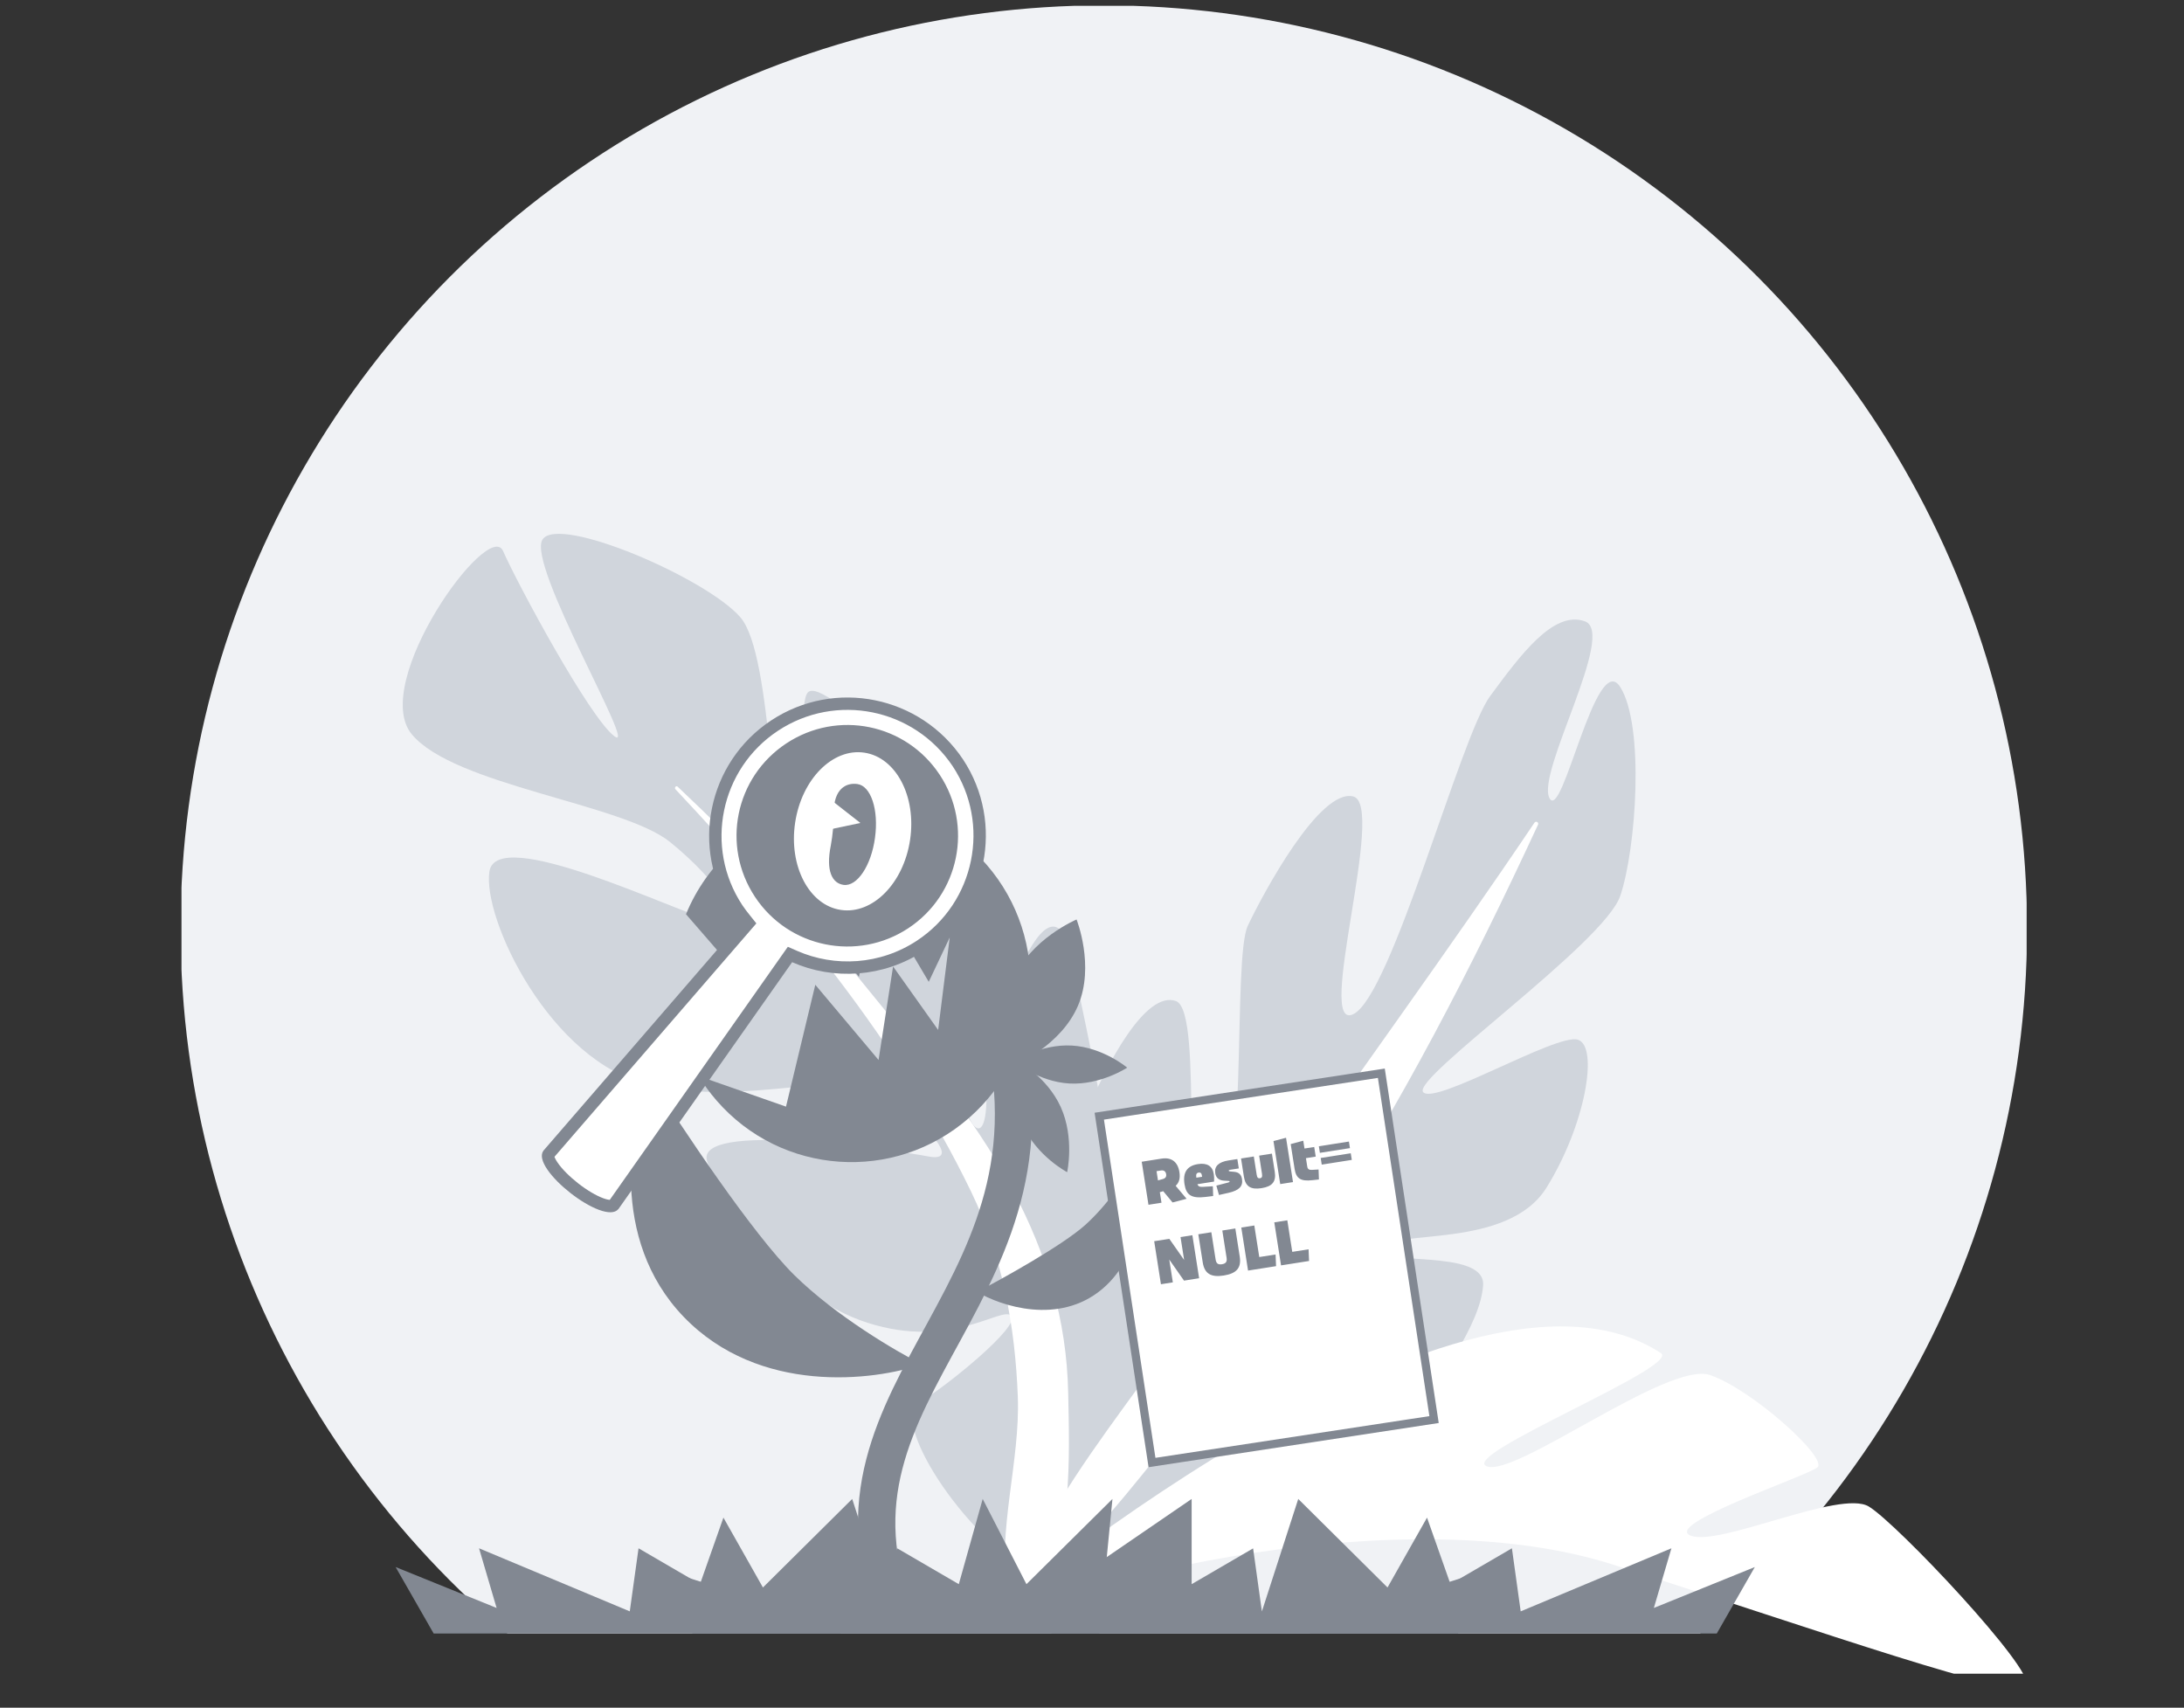 <svg width="353" height="276" viewBox="0 0 353 276" fill="none" xmlns="http://www.w3.org/2000/svg">
<rect x="0" y="0" width="353" height="276" fill="#333333" stroke="none"/>
<g clip-path="url(#clip0_4313_192596)">
<circle cx="178.406" cy="150.088" r="149.222" fill="#F0F2F5"/>
</g>
<g clip-path="url(#clip1_4313_192596)">
<path d="M163.467 259.233C163.467 259.233 171.641 189.411 175.311 180.516C178.982 171.62 185.225 160.085 190.054 161.784C194.882 163.483 190.054 202.015 196.014 197.765C201.975 193.516 199.136 154.986 201.69 149.603C204.244 144.219 213.324 127.391 218.718 128.722C224.112 130.054 212.475 166.906 218.718 163.919C224.962 160.932 236.031 119.016 240.855 112.493C245.68 105.971 251.072 98.56 256.181 100.424C261.29 102.288 248.349 124.736 250.42 128.953C252.491 133.17 257.941 104.787 261.886 111.046C265.83 117.304 264.469 137.138 261.886 144.785C259.302 152.432 228.25 174.188 230.011 176.486C231.771 178.783 251.638 166.928 255.044 168.04C258.449 169.152 256.227 181.887 249.959 191.951C243.691 202.015 224.947 198.573 223.535 201.71C222.123 204.848 240.1 201.646 239.718 207.713C239.336 213.78 232.898 223.299 223.535 235.163C214.173 247.027 180.312 254.757 180.312 254.757L163.467 259.233Z" fill="#D0D5DC"/>
<path d="M157.285 263.766C157.285 263.766 235.319 197.073 268.449 218.684C271.766 220.848 235.645 235.213 240.32 236.99C244.994 238.767 269.627 219.933 276.388 222.231C283.149 224.529 295.555 235.716 293.738 237.168C291.922 238.621 268.605 246.419 273.281 248.197C277.957 249.975 297.443 240.69 302.055 243.481C306.668 246.273 328.82 269.812 327.56 272.396C326.3 274.98 294.752 263.783 260.827 252.906C226.903 242.029 173.586 255.108 157.285 263.766Z" fill="white"/>
<path d="M167.968 255.226C167.968 255.226 182.225 244.834 179.142 189.558C179.297 181.704 174.118 159.648 173.423 155.773C170.045 136.92 159.511 167.521 159.447 177.386C159.382 187.25 155.078 180.797 155.357 172.511C155.636 164.225 159.326 144.013 157.054 137.684C154.781 131.355 133.184 108.946 130.566 111.918C127.948 114.889 133.196 150.381 128.718 144.151C124.241 137.922 125.132 106.022 119.634 99.727C114.135 93.433 90.377 83.188 87.7 87.174C85.022 91.159 103.342 122.056 99.295 118.987C95.249 115.918 83.644 94.362 81.307 89.049C78.97 83.736 59.726 110.404 66.553 118.67C73.38 126.936 100.58 129.875 108.276 136.07C115.972 142.264 121.958 150.702 115.476 148.97C108.993 147.237 80.283 133.237 79.106 140.84C77.929 148.444 88.955 171.682 104.97 175.34C120.985 178.997 137.084 172.298 143.199 176.837C149.314 181.376 155.654 187.959 150.071 186.907C144.487 185.855 111.989 181.025 114.316 187.747C116.642 194.469 126.542 209.416 140.235 213.792C153.929 218.167 161.825 211.057 163.452 212.645C165.078 214.234 152.933 224.135 148.452 226.754C143.971 229.374 154.965 247.689 167.968 255.226Z" fill="#D0D5DC"/>
<path d="M109.181 127.568C127.432 146.992 145.323 168.498 156.984 192.644C162 203.032 164.086 214.338 164.511 225.792C164.895 236.202 161.162 247.381 162.824 257.577C163.269 260.31 166.483 260.754 167.869 258.476C173.382 249.39 172.864 235.447 172.651 225.128C172.414 213.284 169.195 202.753 163.698 192.331C157.183 179.979 147.567 168.899 138.815 158.084C129.882 147.04 119.833 136.916 109.537 127.15C109.274 126.901 108.943 127.316 109.181 127.569L109.181 127.568Z" fill="white"/>
<path d="M248.037 132.93C234.103 153.633 219.349 173.764 205.13 194.268C198.255 204.187 191.345 214.083 184.247 223.845C177.329 233.361 169.465 243.884 165.005 254.809C164.907 255.066 164.895 255.348 164.971 255.612C165.047 255.876 165.206 256.109 165.426 256.276C165.645 256.442 165.912 256.533 166.188 256.535C166.463 256.537 166.732 256.449 166.954 256.286C175.939 249.861 182.912 240.341 189.842 231.864C198.078 221.793 205.354 210.712 212.492 199.854C226.392 178.7 237.97 156.185 248.607 133.249C248.632 133.175 248.631 133.096 248.603 133.023C248.575 132.951 248.522 132.89 248.455 132.853C248.387 132.815 248.308 132.802 248.232 132.816C248.155 132.83 248.086 132.871 248.037 132.931V132.93Z" fill="white"/>
</g>
<path d="M111.925 264.023H177.679L179.807 242.259L165.905 256.033L158.834 242.259L154.972 256.033L145.038 250.248L143.619 260.441L137.742 242.259L131.626 261.434L105.775 253.279L111.925 264.023Z" fill="#828892"/>
<path d="M70.095 264.008H135.849L137.743 242.259L123.313 256.57L116.927 245.275L113.142 256.019L103.208 250.234L101.789 260.427L77.427 250.234L80.266 259.876L63.945 253.264L70.095 264.008Z" fill="#828892"/>
<path d="M235.653 264.023H169.899L176.515 253.279L192.606 242.259V256.033L202.54 250.248L203.959 260.441L209.836 242.259L215.953 261.434L241.803 253.279L235.653 264.023Z" fill="#828892"/>
<path d="M277.483 264.008H211.729L209.835 242.259L224.265 256.57L230.651 245.275L234.436 256.019L244.37 250.234L245.789 260.427L270.151 250.234L267.313 259.876L283.633 253.264L277.483 264.008Z" fill="#828892"/>
<path fill-rule="evenodd" clip-rule="evenodd" d="M144.348 156.202L151.633 166.459L153.507 151.507L150.113 158.683L141.487 144.089L138.83 157.889L128.221 144.1L122.995 161.718L110.879 147.758C112.535 143.713 115.129 139.983 118.638 136.914C130.685 126.382 148.953 127.64 159.442 139.725C169.931 151.81 168.668 170.145 156.621 180.677C144.575 191.21 126.306 189.951 115.817 177.866C114.727 176.61 113.764 175.287 112.927 173.912L127.042 178.853L131.776 159.156L142.001 171.313L144.348 156.202Z" fill="#828892"/>
<path d="M160.832 161.788C175.723 209.117 129.312 223.412 144.965 261.763" stroke="#828892" stroke-width="6.04"/>
<path d="M178.16 208.325C171.183 214.212 161.769 211.093 157.934 208.797C162.211 206.569 171.687 201.292 175.37 198.01C179.052 194.728 182.4 189.681 183.614 187.567C184.703 192.033 185.137 202.438 178.16 208.325Z" fill="#828892"/>
<path d="M110.525 212.848C98.363 200.24 101.788 181.718 105.021 174.033C110.001 181.95 121.645 199.443 128.377 206.074C135.109 212.705 144.931 218.451 149 220.495C141.242 223.199 122.687 225.455 110.525 212.848Z" fill="#828892"/>
<circle cx="137.81" cy="134.354" r="19.504" fill="#828892"/>
<path d="M120.406 149.842L120.95 149.213L120.431 148.563C119.991 148.013 119.541 147.44 119.146 146.842C112.661 137.023 115.373 123.757 125.193 117.272C135.012 110.787 148.244 113.446 154.818 123.285C161.301 133.105 158.589 146.369 148.77 152.854C142.512 156.987 134.815 157.394 128.434 154.593L127.685 154.264L127.214 154.933L99.18 194.775C99.128 194.833 99.007 194.918 98.681 194.926C98.311 194.934 97.794 194.834 97.144 194.593C95.854 194.115 94.29 193.177 92.828 192.034C91.365 190.891 90.078 189.602 89.303 188.469C88.913 187.899 88.692 187.425 88.611 187.07C88.539 186.755 88.594 186.629 88.631 186.576L120.406 149.842ZM146.266 149.178C154.079 144.017 156.175 133.526 151.052 125.77C145.893 117.958 135.455 115.824 127.644 120.983C119.832 126.142 117.698 136.58 122.857 144.392C128.018 152.205 138.51 154.301 146.266 149.178Z" fill="white" stroke="#828892" stroke-width="2"/>
<rect x="177.676" y="180.396" width="46.114" height="56.62" transform="rotate(-8.657 177.676 180.396)" fill="white" stroke="#828892" stroke-width="1.326"/>
<path d="M189.521 194.339L191.789 193.747L190.023 191.652C190.588 191.132 190.783 190.414 190.629 189.432C190.37 187.779 189.345 187.005 187.752 187.255L184.536 187.76L185.627 194.714L187.731 194.384L187.464 192.68L188.014 192.522L189.521 194.339ZM186.931 189.284L187.662 189.169C188.113 189.098 188.414 189.318 188.485 189.769C188.551 190.189 188.375 190.443 187.922 190.565L187.165 190.777L186.931 189.284ZM196.183 189.741C195.981 188.459 195.105 187.909 193.622 188.141C191.868 188.416 191.153 189.483 191.453 191.397C191.735 193.191 192.618 193.719 194.875 193.447L196.084 193.299L196.032 191.726L194.496 191.813C193.907 191.854 193.654 191.75 193.546 191.387L196.231 190.966C196.257 190.541 196.239 190.102 196.183 189.741ZM193.734 189.51C194.024 189.464 194.2 189.601 194.249 189.911L194.293 190.192L193.371 190.337L193.35 190.206C193.286 189.795 193.413 189.56 193.734 189.51ZM197.022 193.131L198.569 192.785C200.274 192.395 200.929 191.727 200.748 190.575C200.63 189.824 200.233 189.455 199.442 189.384L198.901 189.335C198.671 189.31 198.616 189.288 198.603 189.207C198.591 189.127 198.646 189.088 198.837 189.058L200.229 188.839L199.992 187.326L198.539 187.554C196.976 187.8 196.244 188.5 196.417 189.602C196.54 190.383 197.023 190.78 197.913 190.825L198.399 190.851C198.678 190.859 198.721 190.873 198.734 190.953C198.746 191.033 198.681 191.074 198.484 191.125L196.6 191.616L197.022 193.131ZM203.899 192.031C205.652 191.756 206.289 190.968 206.039 189.375L205.579 186.449L203.515 186.773L203.971 189.679C204.05 190.18 203.968 190.378 203.647 190.428C203.327 190.478 203.188 190.315 203.11 189.814L202.654 186.909L200.59 187.233L201.049 190.158C201.299 191.751 202.146 192.306 203.899 192.031ZM206.923 191.372L208.987 191.048L207.863 183.884L205.832 184.418L206.923 191.372ZM212.073 189.075C211.586 189.11 211.356 188.951 211.293 188.551L211.078 187.178L212.661 186.929L212.417 185.376L210.844 185.623L210.646 184.361L208.616 184.905L209.247 188.923C209.491 190.476 210.233 190.955 212.109 190.743L213.179 190.626L213.121 189.013L212.073 189.075ZM213.333 186.321L213.166 185.259L218.026 184.496L218.192 185.558L213.333 186.321ZM213.632 188.225L213.464 187.153L218.323 186.39L218.491 187.462L213.632 188.225ZM190.809 199.935L191.39 203.632L188.996 200.219L186.551 200.603L187.642 207.557L189.566 207.255L188.988 203.568L191.37 206.972L193.814 206.588L192.723 199.634L190.809 199.935ZM197.79 206.149C199.884 205.82 200.663 204.897 200.378 203.084L199.666 198.545L197.562 198.875L198.254 203.284C198.354 203.925 198.135 204.226 197.503 204.325C196.872 204.424 196.581 204.203 196.479 203.552L195.788 199.153L193.684 199.484L194.397 204.022C194.681 205.836 195.706 206.476 197.79 206.149ZM201.723 205.347L206.251 204.636L206.171 202.75L203.536 203.163L202.735 198.063L200.631 198.393L201.723 205.347ZM207.055 204.51L211.584 203.799L211.504 201.913L208.868 202.326L208.068 197.226L205.964 197.557L207.055 204.51Z" fill="#828892"/>
<path d="M174.23 162.553C171.473 169.006 164.064 172.134 164.064 172.134C164.064 172.134 161.082 164.64 163.84 158.187C166.598 151.734 174.006 148.607 174.006 148.607C174.006 148.607 176.988 156.101 174.23 162.553Z" fill="#828892"/>
<path d="M171.457 178.934C173.704 183.919 172.484 189.446 172.484 189.446C172.484 189.446 167.578 186.866 165.331 181.881C163.084 176.896 164.303 171.369 164.303 171.369C164.303 171.369 169.21 173.949 171.457 178.934Z" fill="#828892"/>
<path d="M173.247 168.983C178.288 169.269 182.19 172.553 182.19 172.553C182.19 172.553 177.879 175.398 172.837 175.113C167.796 174.827 163.894 171.543 163.894 171.543C163.894 171.543 168.205 168.697 173.247 168.983Z" fill="#828892"/>
<path d="M135.772 147.943C138.686 148.379 141.491 147.145 143.663 144.95C145.834 142.754 147.426 139.553 147.976 135.877C148.527 132.201 147.943 128.674 146.509 125.939C145.076 123.203 142.756 121.202 139.841 120.765C136.927 120.329 134.122 121.563 131.95 123.758C129.779 125.954 128.187 129.155 127.636 132.831C127.086 136.508 127.67 140.034 129.104 142.77C130.536 145.505 132.857 147.507 135.772 147.943Z" fill="white" stroke="#828892" stroke-width="1.781"/>
<path d="M141.425 135.405C140.817 139.902 138.541 143.308 136.353 143.016C134.517 142.76 133.449 140.793 134.281 136.652C134.606 134.892 134.764 133.108 134.755 131.319C134.764 127.498 136.745 126.461 138.574 126.715C140.761 127.007 142.054 130.872 141.425 135.405Z" fill="#828892"/>
<path d="M133.53 128.675L139.065 133.008L129.591 134.997L133.53 128.675Z" fill="white"/>
<defs>
<clipPath id="clip0_4313_192596">
<rect width="298.233" height="263.062" fill="white" transform="translate(29.334 0.946)"/>
</clipPath>
<clipPath id="clip1_4313_192596">
<rect width="262.519" height="184.393" fill="white" transform="translate(65.107 86.108)"/>
</clipPath>
</defs>
</svg>

